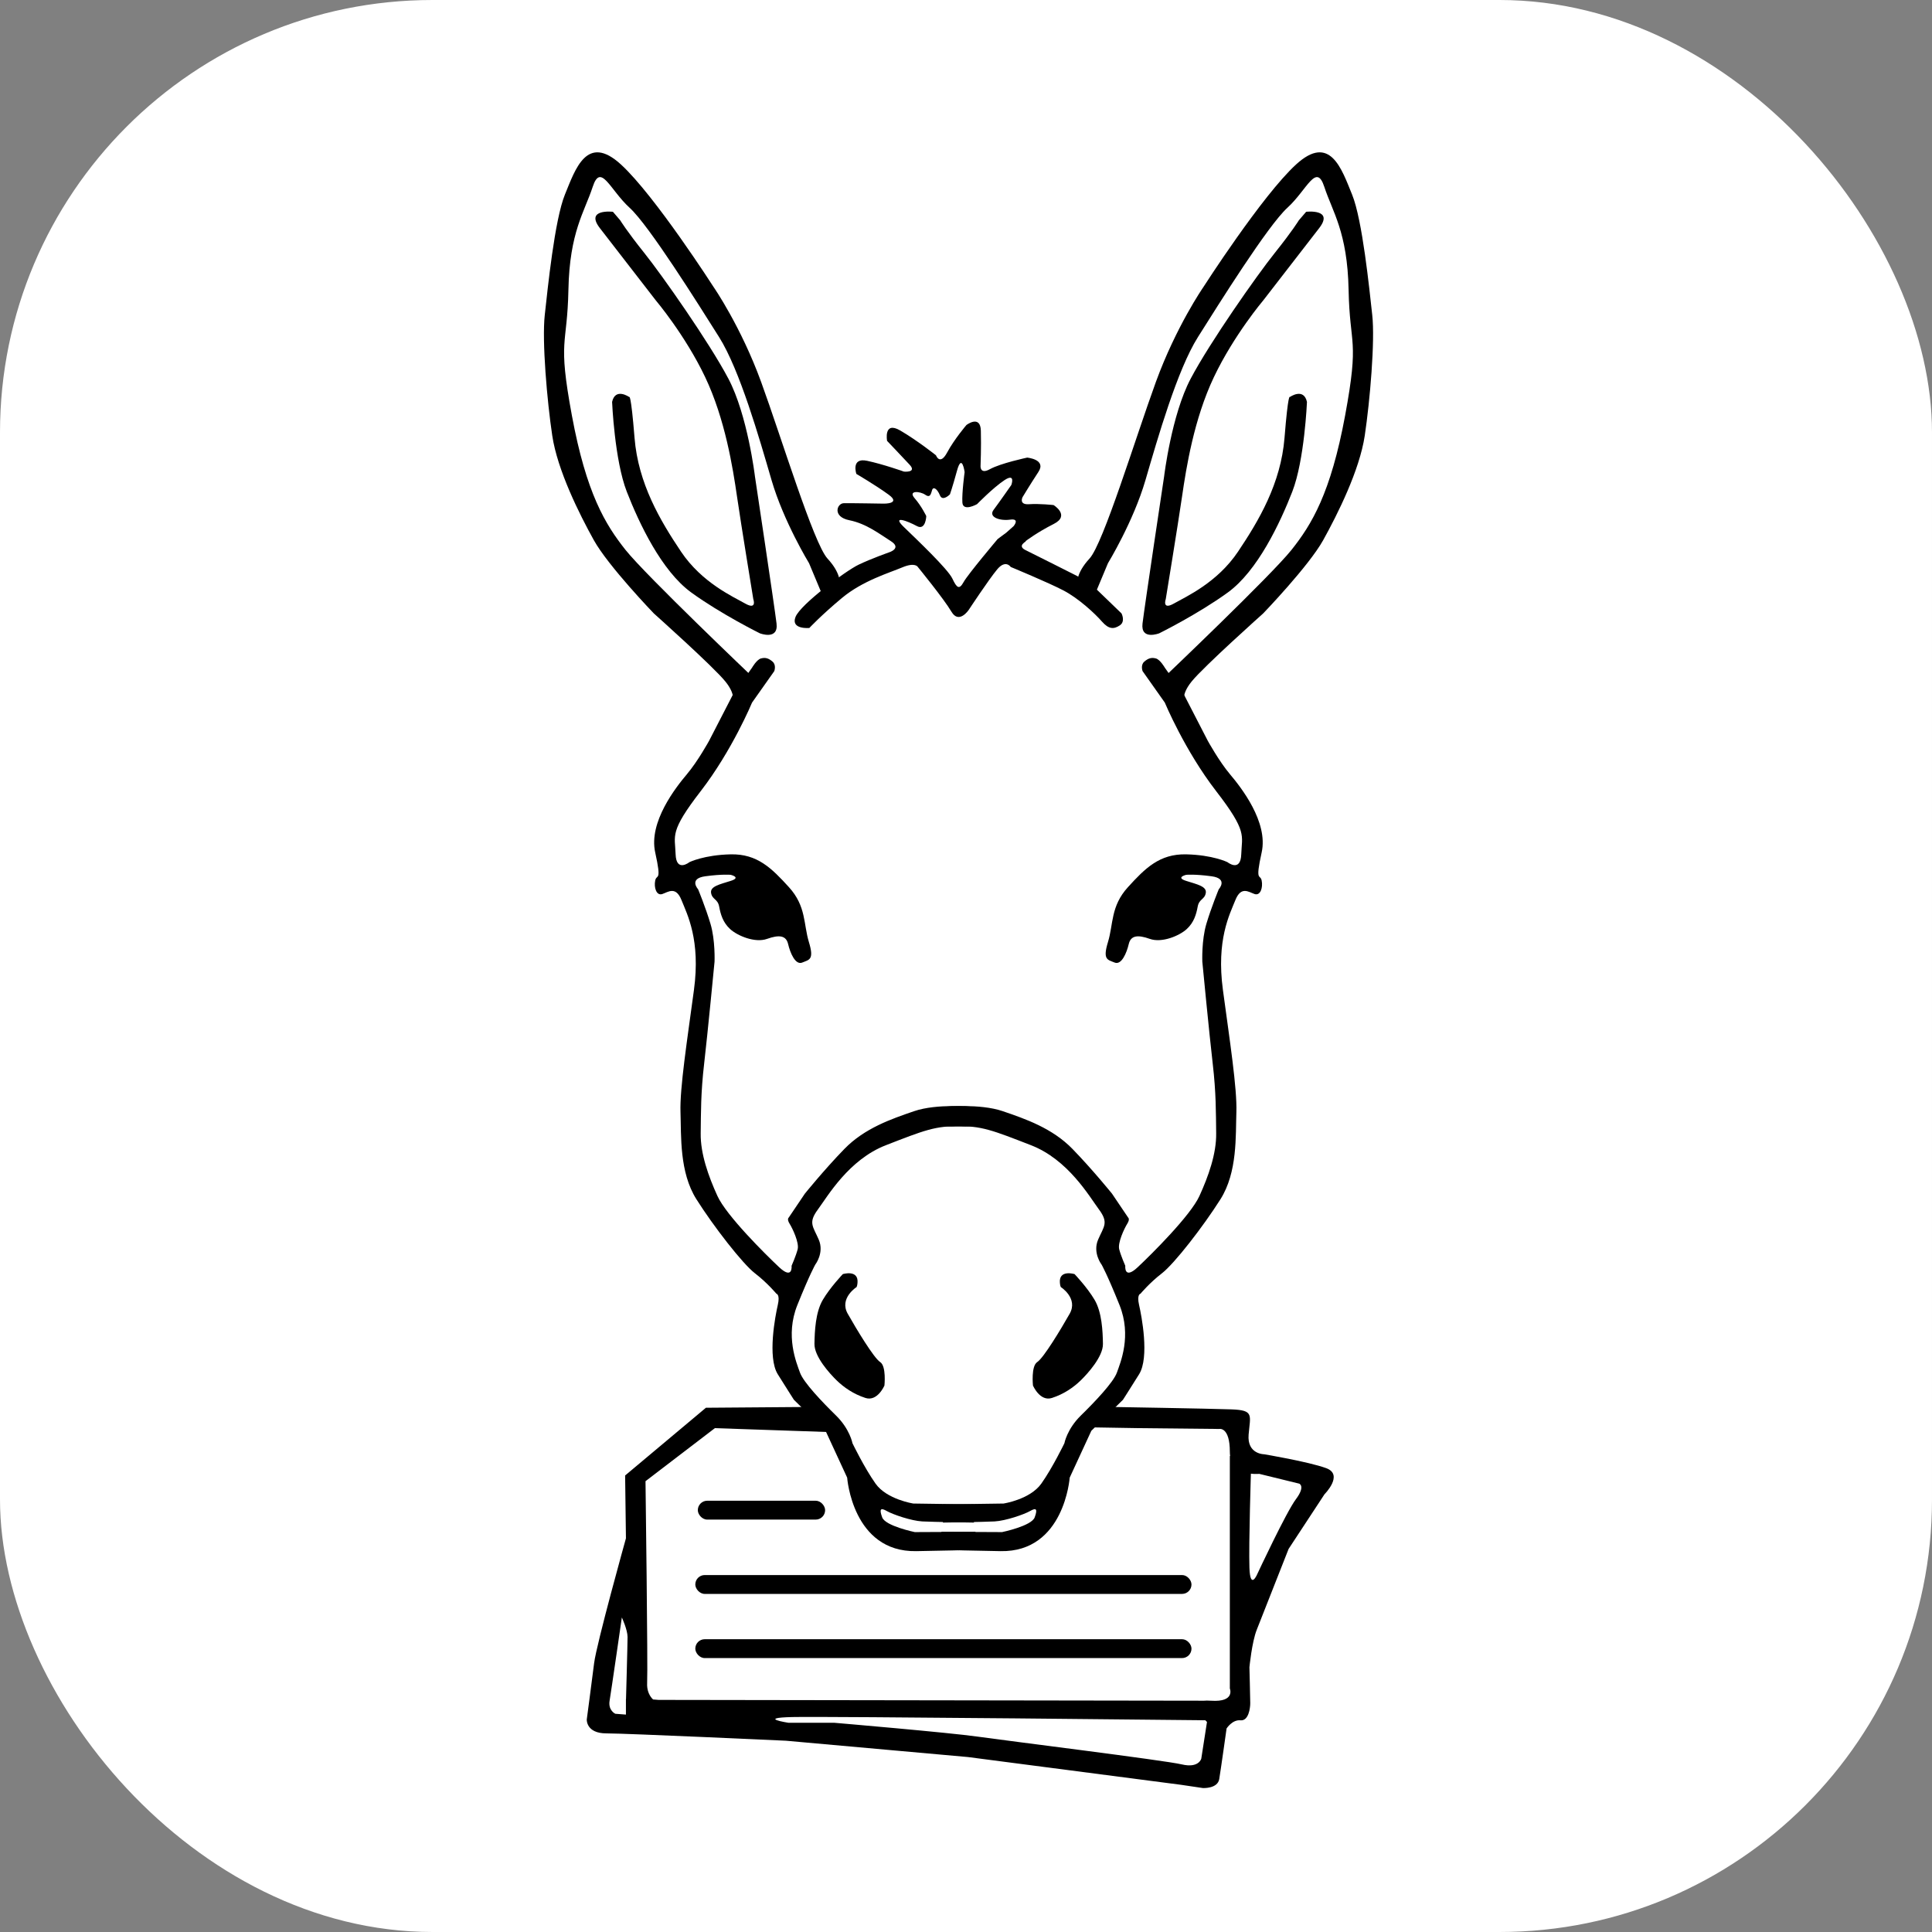 <?xml version="1.0" encoding="UTF-8" standalone="no"?>
<!-- Created with Inkscape (http://www.inkscape.org/) -->

<svg
   width="512"
   height="512"
   viewBox="0 0 512 512"
   version="1.1"
   id="svg1"
   xml:space="preserve"
   inkscape:version="1.3.2 (091e20e, 2023-11-25, custom)"
   sodipodi:docname="logoV1.svg"
   inkscape:export-filename="logoV6.png"
   inkscape:export-xdpi="96"
   inkscape:export-ydpi="96"
   xmlns:inkscape="http://www.inkscape.org/namespaces/inkscape"
   xmlns:sodipodi="http://sodipodi.sourceforge.net/DTD/sodipodi-0.dtd"
   xmlns="http://www.w3.org/2000/svg"
   xmlns:svg="http://www.w3.org/2000/svg"><rect x="0" y="0" width="512" height="512" fill="#808080" stroke="none"/><sodipodi:namedview
     id="namedview1"
     pagecolor="#505050"
     bordercolor="#ffffff"
     borderopacity="1"
     inkscape:showpageshadow="0"
     inkscape:pageopacity="0"
     inkscape:pagecheckerboard="1"
     inkscape:deskcolor="#505050"
     inkscape:document-units="px"
     inkscape:zoom="0.81738284"
     inkscape:cx="263.03464"
     inkscape:cy="338.27478"
     inkscape:window-width="1920"
     inkscape:window-height="1051"
     inkscape:window-x="-9"
     inkscape:window-y="-9"
     inkscape:window-maximized="1"
     inkscape:current-layer="layer1" /><defs
     id="defs1" /><g
     inkscape:label="Katman 1"
     inkscape:groupmode="layer"
     id="layer1"><rect
       style="opacity:1;fill:#ffffff;fill-opacity:1;stroke-width:6.16;paint-order:stroke markers fill"
       id="rect1"
       width="512"
       height="512"
       x="0"
       y="0"
       ry="114.605"
       inkscape:label="rect1" /><path
       style="fill:#000000;stroke-width:6.16;paint-order:stroke markers fill;fill-opacity:1"
       d="m 313.806,184.162 6.27,12.158 c 0,0 2.982,5.429 5.888,8.87 2.906,3.441 10.176,12.65 8.392,20.706 -1.784,8.056 -0.378,5.623 0,7.461 0.378,1.838 -0.324,4.109 -1.892,3.568 -1.568,-0.541 -3.568,-2.163 -5.082,1.622 -1.514,3.785 -5.082,10.543 -3.298,23.79 1.784,13.247 3.785,26.115 3.568,32.387 -0.216,6.272 0.324,15.896 -4.217,23.087 -4.542,7.191 -12.219,17.085 -15.517,19.627 -3.298,2.541 -5.677,5.407 -5.677,5.407 0,0 -1.027,0.162 -0.378,2.974 0.649,2.812 2.812,13.895 0,18.383 -2.812,4.488 -4.271,6.758 -4.271,6.758 l -8.381,8.218 -5.731,12.409 c 0,0 -1.404,19.787 -18.302,19.481 -16.898,-0.306 -15.751,-0.382 -15.751,-0.382 l 0.076,-4.741 16.057,0.076 c 0,0 7.799,-1.606 8.64,-3.9 0.841,-2.294 0.382,-2.6 -1.223,-1.682 -1.606,0.918 -6.499,2.6 -9.405,2.753 -2.906,0.153 -13.687,0.306 -13.687,0.306 v -4.817 l 16.057,-0.229 c 0,0 7.035,-1.07 10.017,-5.276 2.982,-4.205 6.117,-10.705 6.117,-10.705 0,0 0.688,-3.747 4.358,-7.341 3.67,-3.594 8.64,-8.793 9.558,-11.393 0.918,-2.6 3.976,-9.711 0.688,-17.892 -3.288,-8.182 -4.741,-10.705 -4.741,-10.705 0,0 -2.447,-3.135 -0.918,-6.652 1.529,-3.517 2.829,-4.435 0.229,-7.952 -2.6,-3.517 -8.182,-13.228 -18.045,-17.051 -9.864,-3.823 -13.305,-5.276 -19.881,-4.97 -6.576,0.306 -4.817,-2.065 -4.817,-2.065 l 1.759,-3.135 c 0,0 9.405,-0.918 15.446,1.147 6.041,2.065 13.152,4.511 18.504,10.017 5.352,5.505 10.476,11.852 10.476,11.852 l 4.282,6.346 c 0,0 0.535,0.382 -0.229,1.606 -0.765,1.223 -2.6,5.047 -2.141,6.805 0.459,1.759 1.606,4.358 1.606,4.358 0,0 -0.382,3.823 3.288,0.382 3.67,-3.441 13.993,-13.687 16.363,-18.887 2.37,-5.2 4.511,-11.164 4.435,-16.593 -0.076,-5.429 0,-10.628 -0.918,-18.504 -0.918,-7.876 -2.753,-26.992 -2.753,-26.992 0,0 -0.229,-5.658 1.07,-10.017 1.3,-4.358 3.288,-9.176 3.288,-9.176 0,0 2.6,-2.829 -1.912,-3.441 -4.511,-0.612 -6.729,-0.382 -6.729,-0.382 0,0 -2.906,0.688 0,1.606 2.906,0.918 5.505,1.453 5.2,3.211 -0.306,1.759 -1.759,1.529 -2.141,3.594 -0.382,2.065 -0.994,4.205 -2.906,5.964 -1.912,1.759 -6.576,3.747 -9.787,2.6 -3.211,-1.147 -5.047,-0.918 -5.582,1.376 -0.535,2.294 -1.912,5.658 -3.747,4.894 -1.835,-0.765 -3.211,-0.688 -1.759,-5.429 1.453,-4.741 0.688,-9.481 5.276,-14.528 4.588,-5.047 8.411,-8.87 15.446,-8.717 7.035,0.153 10.934,2.065 10.934,2.065 0,0 3.517,2.829 3.67,-2.141 0.153,-4.97 1.682,-5.888 -6.652,-16.669 -8.335,-10.781 -13.611,-23.474 -13.611,-23.474 l -5.888,-8.335 c 0,0 -0.612,-1.606 0.459,-2.523 1.07,-0.918 1.912,-1.147 3.059,-0.841 1.147,0.306 2.37,2.447 2.37,2.447 z"
       id="path1" /><path
       style="fill:#000000;fill-opacity:1;stroke-width:6.16;paint-order:stroke markers fill"
       d="m 194.184,184.162 -6.27,12.158 c 0,0 -2.982,5.429 -5.888,8.87 -2.906,3.441 -10.176,12.65 -8.392,20.706 1.784,8.056 0.378,5.623 0,7.461 -0.378,1.838 0.324,4.109 1.892,3.568 1.568,-0.541 3.568,-2.163 5.082,1.622 1.514,3.785 5.082,10.543 3.298,23.79 -1.784,13.247 -3.785,26.115 -3.568,32.387 0.216,6.272 -0.324,15.896 4.217,23.087 4.542,7.191 12.219,17.085 15.517,19.627 3.298,2.541 5.677,5.407 5.677,5.407 0,0 1.027,0.162 0.378,2.974 -0.649,2.812 -2.812,13.895 0,18.383 2.812,4.488 4.271,6.758 4.271,6.758 l 8.38,8.218 5.731,12.409 c 0,0 1.404,19.787 18.302,19.481 16.898,-0.306 15.751,-0.382 15.751,-0.382 l -0.076,-4.741 -16.057,0.076 c 0,0 -7.799,-1.606 -8.64,-3.9 -0.841,-2.294 -0.382,-2.6 1.223,-1.682 1.606,0.918 6.499,2.6 9.405,2.753 2.906,0.153 13.687,0.306 13.687,0.306 v -4.817 l -16.057,-0.229 c 0,0 -7.035,-1.07 -10.017,-5.276 -2.982,-4.205 -6.117,-10.705 -6.117,-10.705 0,0 -0.688,-3.747 -4.358,-7.341 -3.67,-3.594 -8.64,-8.793 -9.558,-11.393 -0.918,-2.6 -3.976,-9.711 -0.688,-17.892 3.288,-8.182 4.741,-10.705 4.741,-10.705 0,0 2.447,-3.135 0.918,-6.652 -1.529,-3.517 -2.829,-4.435 -0.229,-7.952 2.6,-3.517 8.182,-13.228 18.045,-17.051 9.864,-3.823 13.305,-5.276 19.88,-4.97 6.576,0.306 4.817,-2.065 4.817,-2.065 l -1.759,-3.135 c 0,0 -9.405,-0.918 -15.446,1.147 -6.041,2.065 -13.152,4.511 -18.504,10.017 -5.352,5.505 -10.475,11.852 -10.475,11.852 l -4.282,6.346 c 0,0 -0.535,0.382 0.229,1.606 0.765,1.223 2.6,5.047 2.141,6.805 -0.459,1.759 -1.606,4.358 -1.606,4.358 0,0 0.382,3.823 -3.288,0.382 -3.67,-3.441 -13.993,-13.687 -16.363,-18.887 -2.37,-5.2 -4.511,-11.164 -4.435,-16.593 0.076,-5.429 0,-10.628 0.918,-18.504 0.918,-7.876 2.753,-26.992 2.753,-26.992 0,0 0.229,-5.658 -1.07,-10.017 -1.3,-4.358 -3.288,-9.176 -3.288,-9.176 0,0 -2.6,-2.829 1.912,-3.441 4.511,-0.612 6.729,-0.382 6.729,-0.382 0,0 2.906,0.688 0,1.606 -2.906,0.918 -5.505,1.453 -5.2,3.211 0.306,1.759 1.759,1.529 2.141,3.594 0.382,2.065 0.994,4.205 2.906,5.964 1.912,1.759 6.576,3.747 9.787,2.6 3.211,-1.147 5.047,-0.918 5.582,1.376 0.535,2.294 1.912,5.658 3.747,4.894 1.835,-0.765 3.211,-0.688 1.759,-5.429 -1.453,-4.741 -0.688,-9.481 -5.276,-14.528 -4.588,-5.047 -8.411,-8.87 -15.446,-8.717 -7.035,0.153 -10.934,2.065 -10.934,2.065 0,0 -3.517,2.829 -3.67,-2.141 -0.153,-4.97 -1.682,-5.888 6.652,-16.669 8.334,-10.781 13.61,-23.474 13.61,-23.474 l 5.888,-8.335 c 0,0 0.612,-1.606 -0.459,-2.523 -1.07,-0.918 -1.912,-1.147 -3.059,-0.841 -1.147,0.306 -2.37,2.447 -2.37,2.447 z"
       id="path1-1" /><path
       style="fill:#000000;fill-opacity:1;stroke-width:6.16;paint-order:stroke markers fill"
       d="m 290.753,156.33 6.461,6.232 c 0,0 1.109,2.141 -0.459,3.173 -1.568,1.032 -2.906,1.07 -4.741,-1.032 -1.835,-2.103 -6.155,-6.117 -10.17,-8.22 -4.014,-2.103 -13.993,-6.232 -13.993,-6.232 0,0 -1.338,-2.065 -3.594,0.65 -2.256,2.714 -7.493,10.667 -7.493,10.667 0,0 -2.6,3.976 -4.626,0.535 -2.026,-3.441 -8.908,-11.852 -8.908,-11.852 0,0 -0.688,-1.338 -4.129,0.115 -3.441,1.453 -10.476,3.517 -15.981,8.105 -5.505,4.588 -8.64,7.952 -8.64,7.952 0,0 -4.97,0.459 -3.67,-2.906 1.3,-3.364 13.381,-12.272 16.746,-13.878 3.364,-1.606 8.029,-3.25 8.029,-3.25 0,0 3.517,-1.07 0.497,-2.982 -3.02,-1.912 -6.461,-4.626 -11.011,-5.544 -4.55,-0.918 -3.288,-4.473 -1.453,-4.511 1.835,-0.038 10.514,0.115 10.514,0.115 0,0 4.779,0.115 1.376,-2.37 -3.403,-2.485 -8.564,-5.505 -8.564,-5.505 0,0 -1.491,-4.397 2.829,-3.479 4.32,0.918 9.787,2.867 9.787,2.867 0,0 3.517,0.344 1.491,-1.835 -2.026,-2.179 -5.964,-6.308 -5.964,-6.308 0,0 -0.994,-5.352 3.479,-2.753 4.473,2.6 9.481,6.576 9.481,6.576 0,0 1.032,2.829 2.944,-0.726 1.912,-3.556 5.123,-7.302 5.123,-7.302 0,0 3.708,-2.829 3.823,1.529 0.115,4.358 -0.076,9.099 -0.076,9.099 0,0 -0.344,2.638 2.485,1.07 2.829,-1.567 9.864,-3.059 9.864,-3.059 0,0 5.161,0.459 2.982,3.785 -2.179,3.326 -4.205,6.691 -4.205,6.691 0,0 -1.07,2.065 1.72,1.873 2.791,-0.191 6.499,0.229 6.499,0.229 0,0 4.511,2.753 0.038,5.008 -4.473,2.256 -7.455,4.55 -7.455,4.55 l -1.234,1.224 -4.325,-3.082 2.379,-2.109 c 0,0 1.784,-2.109 -0.919,-1.73 -2.703,0.378 -5.839,-0.649 -4.38,-2.595 1.46,-1.946 4.704,-6.596 4.704,-6.596 0,0 1.19,-3.244 -1.784,-1.298 -2.974,1.946 -7.299,6.38 -7.299,6.38 0,0 -3.731,2.109 -3.893,-0.433 -0.162,-2.541 0.595,-8.056 0.595,-8.056 0,0 -0.703,-5.136 -2.001,-0.433 -1.298,4.704 -1.892,6.326 -1.892,6.326 0,0 -1.946,2.001 -2.649,0.27 -0.703,-1.73 -1.73,-2.379 -2.055,-1.46 -0.324,0.919 -0.433,2.271 -1.838,1.298 -1.406,-0.973 -4.65,-1.19 -2.812,0.919 1.838,2.109 3.085,4.733 3.085,4.733 0,0 -0.131,3.937 -2.51,2.639 -2.379,-1.298 -6.793,-2.992 -3.441,0.252 3.352,3.244 11.679,11.138 12.868,13.679 1.189,2.541 1.838,2.974 2.974,0.919 1.135,-2.055 9.029,-11.408 9.029,-11.408 l 2.92,-2.163 4.542,2.812 c 0,0 -2.325,1.189 -0.108,2.271 2.217,1.081 13.787,6.921 13.787,6.921 z"
       id="path2"
       sodipodi:nodetypes="ccssscscscsscsscssscscscscscscscscscscsccccsscscscscsssscsssscccscc" /><path
       style="fill:#000000;fill-opacity:1;stroke-width:6.16;paint-order:stroke markers fill"
       d="m 314.112,186.418 c 0,0 -1.529,-1.835 1.682,-5.811 3.211,-3.976 18.963,-18.045 18.963,-18.045 0,0 12.081,-12.54 15.904,-19.422 3.823,-6.882 9.634,-18.504 11.011,-27.68 1.376,-9.176 2.753,-25.08 1.988,-31.962 -0.765,-6.882 -2.6,-25.233 -5.352,-31.962 -2.753,-6.729 -5.811,-16.21 -14.834,-7.952 -9.023,8.258 -24.621,32.573 -24.621,32.573 0,0 -7.188,10.399 -12.54,25.08 -5.352,14.681 -13.916,42.82 -17.587,46.796 -3.67,3.976 -3.211,6.576 -3.211,6.576 l 4.588,3.059 3.517,-8.411 c 0,0 6.729,-11.011 9.94,-22.021 3.211,-11.011 8.411,-29.209 13.916,-37.926 5.505,-8.717 18.504,-29.515 23.704,-34.256 5.2,-4.741 7.646,-12.081 9.787,-5.505 2.141,6.576 6.117,11.928 6.423,27.221 0.306,15.293 2.906,12.693 -0.918,33.338 -3.823,20.645 -8.87,28.903 -14.222,35.632 -5.352,6.729 -33.797,33.797 -33.797,33.797 z"
       id="path3" /><path
       style="fill:#000000;fill-opacity:1;stroke-width:6.16;paint-order:stroke markers fill"
       d="m 193.915,186.418 c 0,0 1.529,-1.835 -1.682,-5.811 -3.211,-3.976 -18.963,-18.045 -18.963,-18.045 0,0 -12.081,-12.54 -15.904,-19.422 -3.823,-6.882 -9.634,-18.504 -11.011,-27.68 -1.376,-9.176 -2.753,-25.08 -1.988,-31.962 0.765,-6.882 2.6,-25.233 5.352,-31.962 2.753,-6.729 5.811,-16.21 14.834,-7.952 9.023,8.258 24.621,32.573 24.621,32.573 0,0 7.188,10.399 12.54,25.08 5.352,14.681 13.916,42.82 17.587,46.796 3.67,3.976 3.211,6.576 3.211,6.576 l -4.588,3.059 -3.517,-8.411 c 0,0 -6.729,-11.011 -9.94,-22.021 -3.211,-11.011 -8.411,-29.209 -13.916,-37.926 -5.505,-8.717 -18.504,-29.515 -23.704,-34.256 -5.2,-4.741 -7.646,-12.081 -9.787,-5.505 -2.141,6.576 -6.117,11.928 -6.423,27.221 -0.306,15.293 -2.906,12.693 0.918,33.338 3.823,20.645 8.87,28.903 14.222,35.632 5.352,6.729 33.797,33.797 33.797,33.797 z"
       id="path4" /><path
       style="fill:#000000;fill-opacity:1;stroke-width:6.16;paint-order:stroke markers fill"
       d="m 281.099,341.06 c 0,0 4.704,2.974 2.379,7.083 -2.325,4.109 -6.921,11.733 -8.597,12.814 -1.676,1.081 -1.135,6.218 -1.135,6.218 0,0 1.838,4.325 5.028,3.298 3.19,-1.027 5.731,-2.812 7.624,-4.65 1.892,-1.838 5.947,-6.326 5.893,-9.678 -0.054,-3.352 -0.27,-8.381 -2.217,-11.679 -1.946,-3.298 -5.299,-6.813 -5.299,-6.813 0,0 -4.217,-1.298 -3.893,2.325 0.324,3.623 2.109,-1.892 2.109,-1.892 z"
       id="path5" /><path
       style="fill:#000000;fill-opacity:1;stroke-width:6.16;paint-order:stroke markers fill"
       d="m 227.032,341.06 c 0,0 -4.704,2.974 -2.379,7.083 2.325,4.109 6.921,11.733 8.597,12.814 1.676,1.081 1.135,6.218 1.135,6.218 0,0 -1.838,4.325 -5.028,3.298 -3.19,-1.027 -5.731,-2.812 -7.624,-4.65 -1.892,-1.838 -5.947,-6.326 -5.893,-9.678 0.054,-3.352 0.27,-8.381 2.217,-11.679 1.946,-3.298 5.299,-6.813 5.299,-6.813 0,0 4.217,-1.298 3.893,2.325 -0.324,3.623 -2.109,-1.892 -2.109,-1.892 z"
       id="path6" /><path
       style="fill:#000000;fill-opacity:1;stroke-width:6.16;paint-order:stroke markers fill"
       d="m 346.359,106.514 c 0,0 -0.649,15.463 -3.893,23.79 -3.244,8.326 -9.192,20.978 -17.085,26.71 -7.894,5.731 -18.167,10.814 -18.167,10.814 0,0 -4.974,1.946 -4.434,-2.595 0.541,-4.542 5.731,-39.037 5.731,-39.037 0,0 1.946,-16.22 7.029,-25.844 5.082,-9.624 17.518,-27.358 22.276,-33.306 4.758,-5.947 6.38,-8.651 6.38,-8.651 l 1.946,-2.271 c 0,0 7.461,-0.865 3.46,4.325 -4.001,5.191 -14.815,19.14 -14.815,19.14 0,0 -7.786,9.192 -13.084,20.33 -5.299,11.138 -7.353,24.114 -8.435,31.576 -1.081,7.461 -4.325,27.25 -4.325,27.25 0,0 -1.081,3.028 2.163,1.19 3.244,-1.838 11.462,-5.515 16.977,-13.733 5.515,-8.218 11.354,-18.059 12.327,-30.17 0.973,-12.111 1.406,-10.814 1.406,-10.814 0,0 3.677,-2.595 4.542,1.298 z"
       id="path7" /><path
       style="fill:#000000;fill-opacity:1;stroke-width:6.16;paint-order:stroke markers fill"
       d="m 162.212,106.514 c 0,0 0.649,15.463 3.893,23.79 3.244,8.326 9.191,20.978 17.085,26.71 7.894,5.731 18.167,10.814 18.167,10.814 0,0 4.974,1.946 4.434,-2.595 -0.541,-4.542 -5.731,-39.037 -5.731,-39.037 0,0 -1.946,-16.22 -7.029,-25.844 -5.082,-9.624 -17.518,-27.358 -22.276,-33.306 -4.758,-5.947 -6.38,-8.651 -6.38,-8.651 l -1.946,-2.271 c 0,0 -7.461,-0.865 -3.46,4.325 4.001,5.191 14.814,19.14 14.814,19.14 0,0 7.786,9.192 13.084,20.33 5.299,11.138 7.353,24.114 8.435,31.576 1.081,7.461 4.325,27.25 4.325,27.25 0,0 1.081,3.028 -2.163,1.19 -3.244,-1.838 -11.462,-5.515 -16.977,-13.733 -5.515,-8.218 -11.354,-18.059 -12.327,-30.17 -0.973,-12.111 -1.406,-10.814 -1.406,-10.814 0,0 -3.677,-2.595 -4.542,1.298 z"
       id="path8" /><path
       style="fill:#000000;fill-opacity:1;stroke-width:6.16;paint-order:stroke markers fill"
       d="m 187.075,373.069 -21.411,17.951 0.216,16.653 c 0,0 -7.786,27.899 -8.435,33.09 -0.649,5.191 -1.946,14.923 -1.946,14.923 0,0 -0.216,3.677 5.191,3.677 5.407,0 47.58,1.946 47.58,1.946 l 48.229,4.325 56.447,7.353 5.839,0.865 c 0,0 3.893,0.216 4.325,-2.379 0.433,-2.595 1.946,-13.409 1.946,-13.409 0,0 1.514,-2.379 3.677,-2.163 2.163,0.216 2.595,-3.244 2.595,-4.542 0,-1.298 -0.216,-9.516 -0.216,-9.516 0,0 0.649,-6.704 1.946,-9.948 1.298,-3.244 8.435,-21.411 8.435,-21.411 l 9.516,-14.49 c 0,0 5.191,-5.191 0.433,-6.921 -4.758,-1.73 -16.437,-3.677 -16.437,-3.677 0,0 -4.542,0 -4.109,-5.191 0.433,-5.191 1.514,-6.488 -4.542,-6.704 -6.056,-0.216 -32.008,-0.649 -32.008,-0.649 l -5.407,5.407 12.976,0.216 21.195,0.216 c 0,0 2.812,-0.649 2.812,6.056 0,6.704 7.786,5.839 7.786,5.839 l 10.597,2.595 c 0,0 1.73,0.649 -0.865,4.109 -2.595,3.46 -10.165,19.681 -10.165,19.681 0,0 -1.946,4.758 -2.163,-1.514 -0.216,-6.272 0.433,-26.385 0.433,-26.385 l -5.623,-3.244 v 61.637 c 0,0 1.514,3.677 -4.974,3.244 -6.488,-0.433 -3.677,3.028 -3.677,3.028 l 2.595,2.595 -1.514,9.732 c 0,0 -0.649,2.595 -5.191,1.514 -4.542,-1.081 -46.498,-6.272 -54.068,-7.353 -7.57,-1.081 -38.064,-3.677 -38.064,-3.677 h -12.111 c 0,0 -8.435,-1.298 1.081,-1.514 9.516,-0.216 110.731,0.865 110.731,0.865 v -5.191 l -146.2,-0.216 -5.407,-0.433 -3.244,0.216 v 4.109 l -2.812,-0.216 c 0,0 -1.946,-0.865 -1.514,-3.46 0.433,-2.595 3.244,-22.06 3.244,-22.06 0,0 1.514,3.244 1.514,5.191 0,1.946 -0.433,17.302 -0.433,17.302 h 8.218 c 0,0 -2.812,-1.298 -2.595,-5.191 0.216,-3.893 -0.433,-53.419 -0.433,-53.419 l 18.383,-14.058 31.576,1.081 -5.623,-6.704 z"
       id="path10" /><rect
       style="fill:#000000;fill-opacity:1;stroke-width:6.16;paint-order:stroke markers fill"
       id="rect10"
       width="33.738"
       height="5"
       x="184.928"
       y="397.708"
       ry="2.5" /><rect
       style="fill:#000000;fill-opacity:1;stroke-width:6.16;paint-order:stroke markers fill"
       id="rect11"
       width="131.493"
       height="5"
       x="184.263"
       y="417.404"
       ry="2.5" /><rect
       style="fill:#000000;fill-opacity:1;stroke-width:6.16;paint-order:stroke markers fill"
       id="rect12"
       width="131.493"
       height="5"
       x="184.263"
       y="434.409"
       ry="2.5" /></g></svg>
